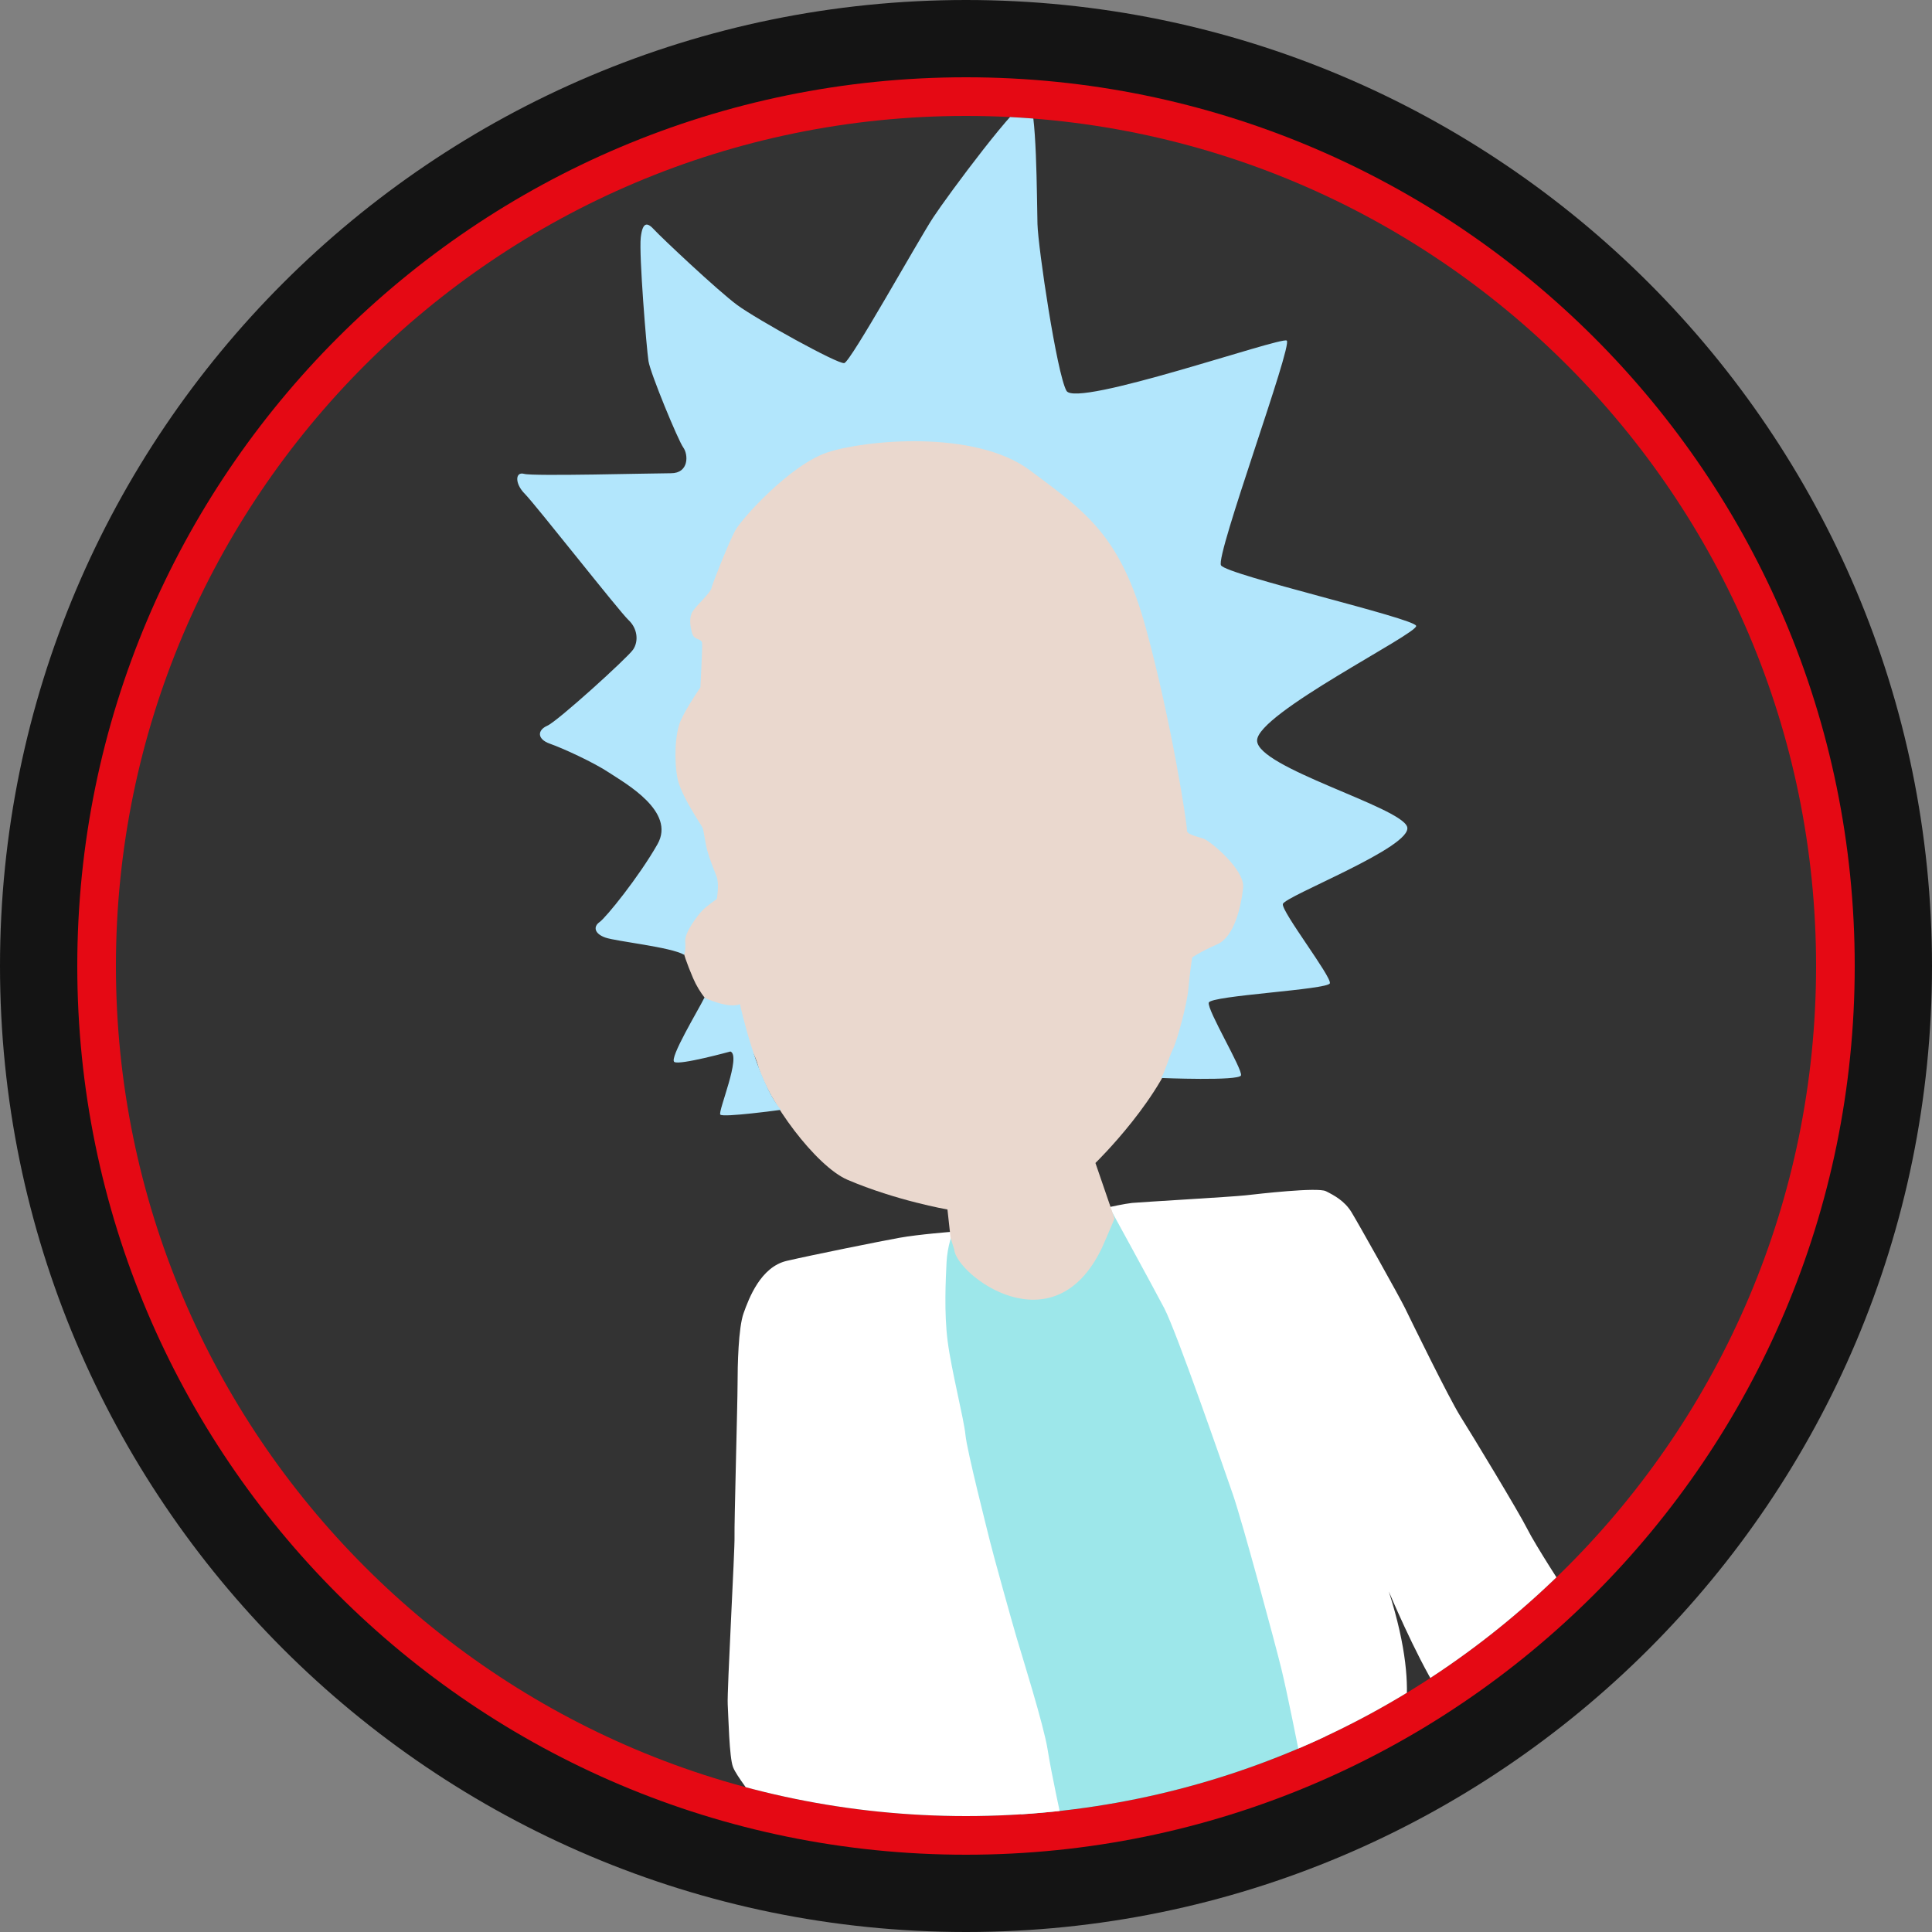 <?xml version="1.0" encoding="UTF-8" standalone="no"?><!DOCTYPE svg PUBLIC "-//W3C//DTD SVG 1.1//EN" "http://www.w3.org/Graphics/SVG/1.1/DTD/svg11.dtd"><svg width="100%" height="100%" viewBox="0 0 150 150" version="1.1" xmlns="http://www.w3.org/2000/svg" xmlns:xlink="http://www.w3.org/1999/xlink" xml:space="preserve" xmlns:serif="http://www.serif.com/" style="fill-rule:evenodd;clip-rule:evenodd;stroke-linejoin:round;stroke-miterlimit:2;"><rect x="0" y="0" width="150" height="150" fill="#808080" stroke="none"/><path id="base" d="M150,75c0,-41.394 -33.606,-75 -75,-75c-41.394,0 -75,33.606 -75,75c0,41.394 33.606,75 75,75c41.394,0 75,-33.606 75,-75Z" style="fill:#141414;"/><path id="outline" d="M144,75c0,-38.082 -30.918,-69 -69,-69c-38.082,0 -69,30.918 -69,69c0,38.082 30.918,69 69,69c38.082,0 69,-30.918 69,-69Z" style="fill:#e50914;"/><path id="core" d="M141,75c0,-36.426 -29.574,-66 -66,-66c-36.426,0 -66,29.574 -66,66c0,36.426 29.574,66 66,66c36.426,0 66,-29.574 66,-66Z" style="fill:#333;"/><clipPath id="_clip1"><path d="M141,75c0,-36.426 -29.574,-66 -66,-66c-36.426,0 -66,29.574 -66,66c0,36.426 29.574,66 66,66c36.426,0 66,-29.574 66,-66Z"/></clipPath><g clip-path="url(#_clip1)"><g id="rick"><path d="M86.175,94.029c-0,0 -2.435,2.34 -5.614,2.869c-3.178,0.53 -5.501,0.278 -6.716,-0.937l-1.915,2.028c-2.164,16.382 2.553,30.669 8.07,44.713l23.152,-6.138c-2.204,-13.931 0.118,-27.674 -15.362,-42.158l-1.615,-0.377Z" style="fill:#9de7ea;"/><path d="M58.439,139.692c0.043,-0.276 -1.234,-1.734 -1.528,-2.499c-0.294,-0.764 -0.353,-3.88 -0.412,-4.879c-0.058,-1 0.559,-12.023 0.529,-12.993c-0.029,-0.97 0.236,-10.405 0.236,-11.846c-0,-1.44 0.058,-4.379 0.47,-5.526c0.411,-1.146 1.323,-3.586 3.351,-4.056c2.028,-0.47 7.29,-1.529 8.759,-1.793c1.47,-0.265 4.141,-0.471 4.141,-0.471c0,-0 -0.437,1.117 -0.496,2.381c-0.058,1.264 -0.205,3.881 0.089,6.144c0.293,2.263 1.263,6.026 1.381,7.26c0.118,1.235 1.705,7.437 1.911,8.29c0.205,0.852 1.675,6.143 2.057,7.436c0.382,1.294 2.117,6.82 2.411,8.701c0.294,1.881 1.058,5.35 1.058,5.35c-0.574,2.978 -24.549,2.294 -23.957,-1.499Zm50.719,-7.125c-2.675,1.396 -5.449,2.516 -8.332,3.333c0,-0 -0.882,-4.468 -1.352,-6.379c-0.47,-1.91 -2.998,-11.317 -3.762,-13.521c-0.765,-2.205 -4.38,-12.64 -5.321,-14.433c-0.94,-1.793 -4.26,-7.849 -4.26,-7.849c0,0 1.203,-0.264 1.762,-0.322c0.558,-0.059 7.73,-0.471 8.789,-0.588c1.058,-0.118 5.614,-0.647 6.261,-0.324c0.646,0.324 1.45,0.756 1.981,1.621c0.53,0.866 3.741,6.59 4.16,7.455c0.419,0.866 3.434,7.036 4.3,8.405c0.865,1.368 4.551,7.455 5.193,8.739c0.642,1.284 2.988,4.886 2.988,4.886c-3.168,2.97 -6.484,5.529 -9.97,7.613c-1.741,-2.806 -3.767,-7.641 -3.767,-7.641c1.404,4.407 1.532,7.27 1.33,9.005Z" style="fill:#fff;"/><path d="M86.533,94.612c-0.532,1.259 -0.9,2.108 -0.984,2.282c-3.766,7.871 -11.286,2.08 -11.461,0.131l-0.288,-0.936l-0.24,-2.184c0,0 -3.979,-0.689 -7.761,-2.307c-2.459,-1.052 -6.223,-6.164 -6.973,-8.945c-0.363,-1.348 -1.756,-3.033 -1.756,-3.033c-0,-0 -2.251,-1.323 -3.259,-3.675c-1.008,-2.352 -0.991,-3.107 -1.155,-4.016c-0.177,-0.975 -0.332,-1.932 -0.466,-2.872c-6.874,-47.962 39.801,-49.145 44.646,-4.222c1.677,6.46 1.884,8.219 -1.451,10.805c-0,-0 -2.618,0.19 -3.768,4.79c-1.15,4.6 -6.568,9.864 -6.568,9.864l1.484,4.318Z" style="fill:#ead8ce;"/><path d="M54.689,77.46c-0,0 1.826,0.877 2.762,0.508c-0,-0 1.28,5.91 3.176,8.2c0,-0 -4.506,0.616 -4.703,0.369c-0.197,-0.246 1.65,-4.555 0.788,-4.9c-0,-0 -3.94,1.083 -4.359,0.813c-0.418,-0.271 1.893,-4.079 2.336,-4.99Zm35.46,6.234c0,-0 6.051,0.25 6.201,-0.2c0.15,-0.45 -2.651,-5.1 -2.501,-5.65c0.15,-0.551 9.251,-1.001 9.401,-1.501c0.15,-0.5 -3.75,-5.55 -3.65,-6.15c0.1,-0.6 10.15,-4.45 9.65,-6c-0.5,-1.55 -11.65,-4.6 -11.65,-6.7c-0,-2.1 12.5,-8.301 12.35,-8.901c-0.15,-0.6 -14.7,-3.95 -15.151,-4.7c-0.45,-0.75 5.601,-17.151 5.101,-17.451c-0.5,-0.3 -16.351,5.251 -17.101,3.9c-0.75,-1.35 -2.2,-11.1 -2.25,-12.95c-0.05,-1.85 -0.05,-9.3 -0.7,-9.55c-0.65,-0.25 -6.25,7.3 -7.4,9.05c-1.151,1.75 -6.401,11.2 -6.901,11.3c-0.5,0.1 -6.8,-3.4 -8.3,-4.5c-1.5,-1.1 -5.95,-5.3 -6.45,-5.85c-0.5,-0.55 -0.9,-0.7 -1.05,0.6c-0.15,1.3 0.45,8.65 0.6,9.6c0.15,0.95 2.3,6.151 2.7,6.701c0.4,0.55 0.45,2 -0.95,2c-1.4,-0 -10.701,0.25 -11.401,0.05c-0.7,-0.2 -0.75,0.75 0.05,1.55c0.8,0.8 7.351,9.15 8.051,9.8c0.7,0.65 0.8,1.65 0.35,2.3c-0.45,0.65 -5.851,5.551 -6.651,5.901c-0.8,0.35 -0.8,1.05 0.2,1.4c1,0.35 3.4,1.45 4.6,2.25c1.201,0.8 5.201,3 3.751,5.55c-1.45,2.55 -4.001,5.7 -4.501,6.05c-0.5,0.35 -0.4,0.9 0.45,1.2c0.85,0.3 5.111,0.737 6.114,1.336c0,-0 0.147,-0.315 0.089,-1.029c-0.058,-0.714 0.985,-2.046 1.313,-2.393c0.328,-0.348 1.139,-0.908 1.139,-0.908c-0,0 0.212,-1.158 -0.02,-1.756c-0.231,-0.599 -0.54,-1.351 -0.714,-1.988c-0.174,-0.637 -0.27,-1.544 -0.367,-1.776c-0.096,-0.232 -1.679,-2.49 -1.949,-3.841c-0.27,-1.351 -0.212,-3.455 0.251,-4.498c0.463,-1.042 1.525,-2.567 1.525,-2.567c-0,-0 0.154,-2.934 0.135,-3.397c-0.019,-0.464 -0.599,-0.213 -0.772,-0.792c-0.174,-0.579 -0.251,-1.274 0.038,-1.718c0.29,-0.444 1.39,-1.467 1.448,-1.775c0.058,-0.309 1.351,-3.571 1.853,-4.498c0.502,-0.926 4.266,-5.096 7.142,-6.061c2.876,-0.965 11.466,-1.814 15.751,1.39c4.285,3.204 7.007,4.996 8.995,12.257c1.988,7.261 3.223,15.329 3.185,15.677c-0.039,0.347 0.868,0.502 1.332,0.675c0.463,0.174 3.184,2.375 3.03,3.803c-0.154,1.428 -0.676,3.803 -2.007,4.382c-1.332,0.579 -1.95,1.023 -1.95,1.023c0,-0 -0.193,1.254 -0.29,2.413c-0.096,1.158 -0.868,4.034 -1.196,4.69c-0.328,0.656 -0.629,1.801 -0.923,2.252Z" style="fill:#b2e6fc;"/></g></g></svg>